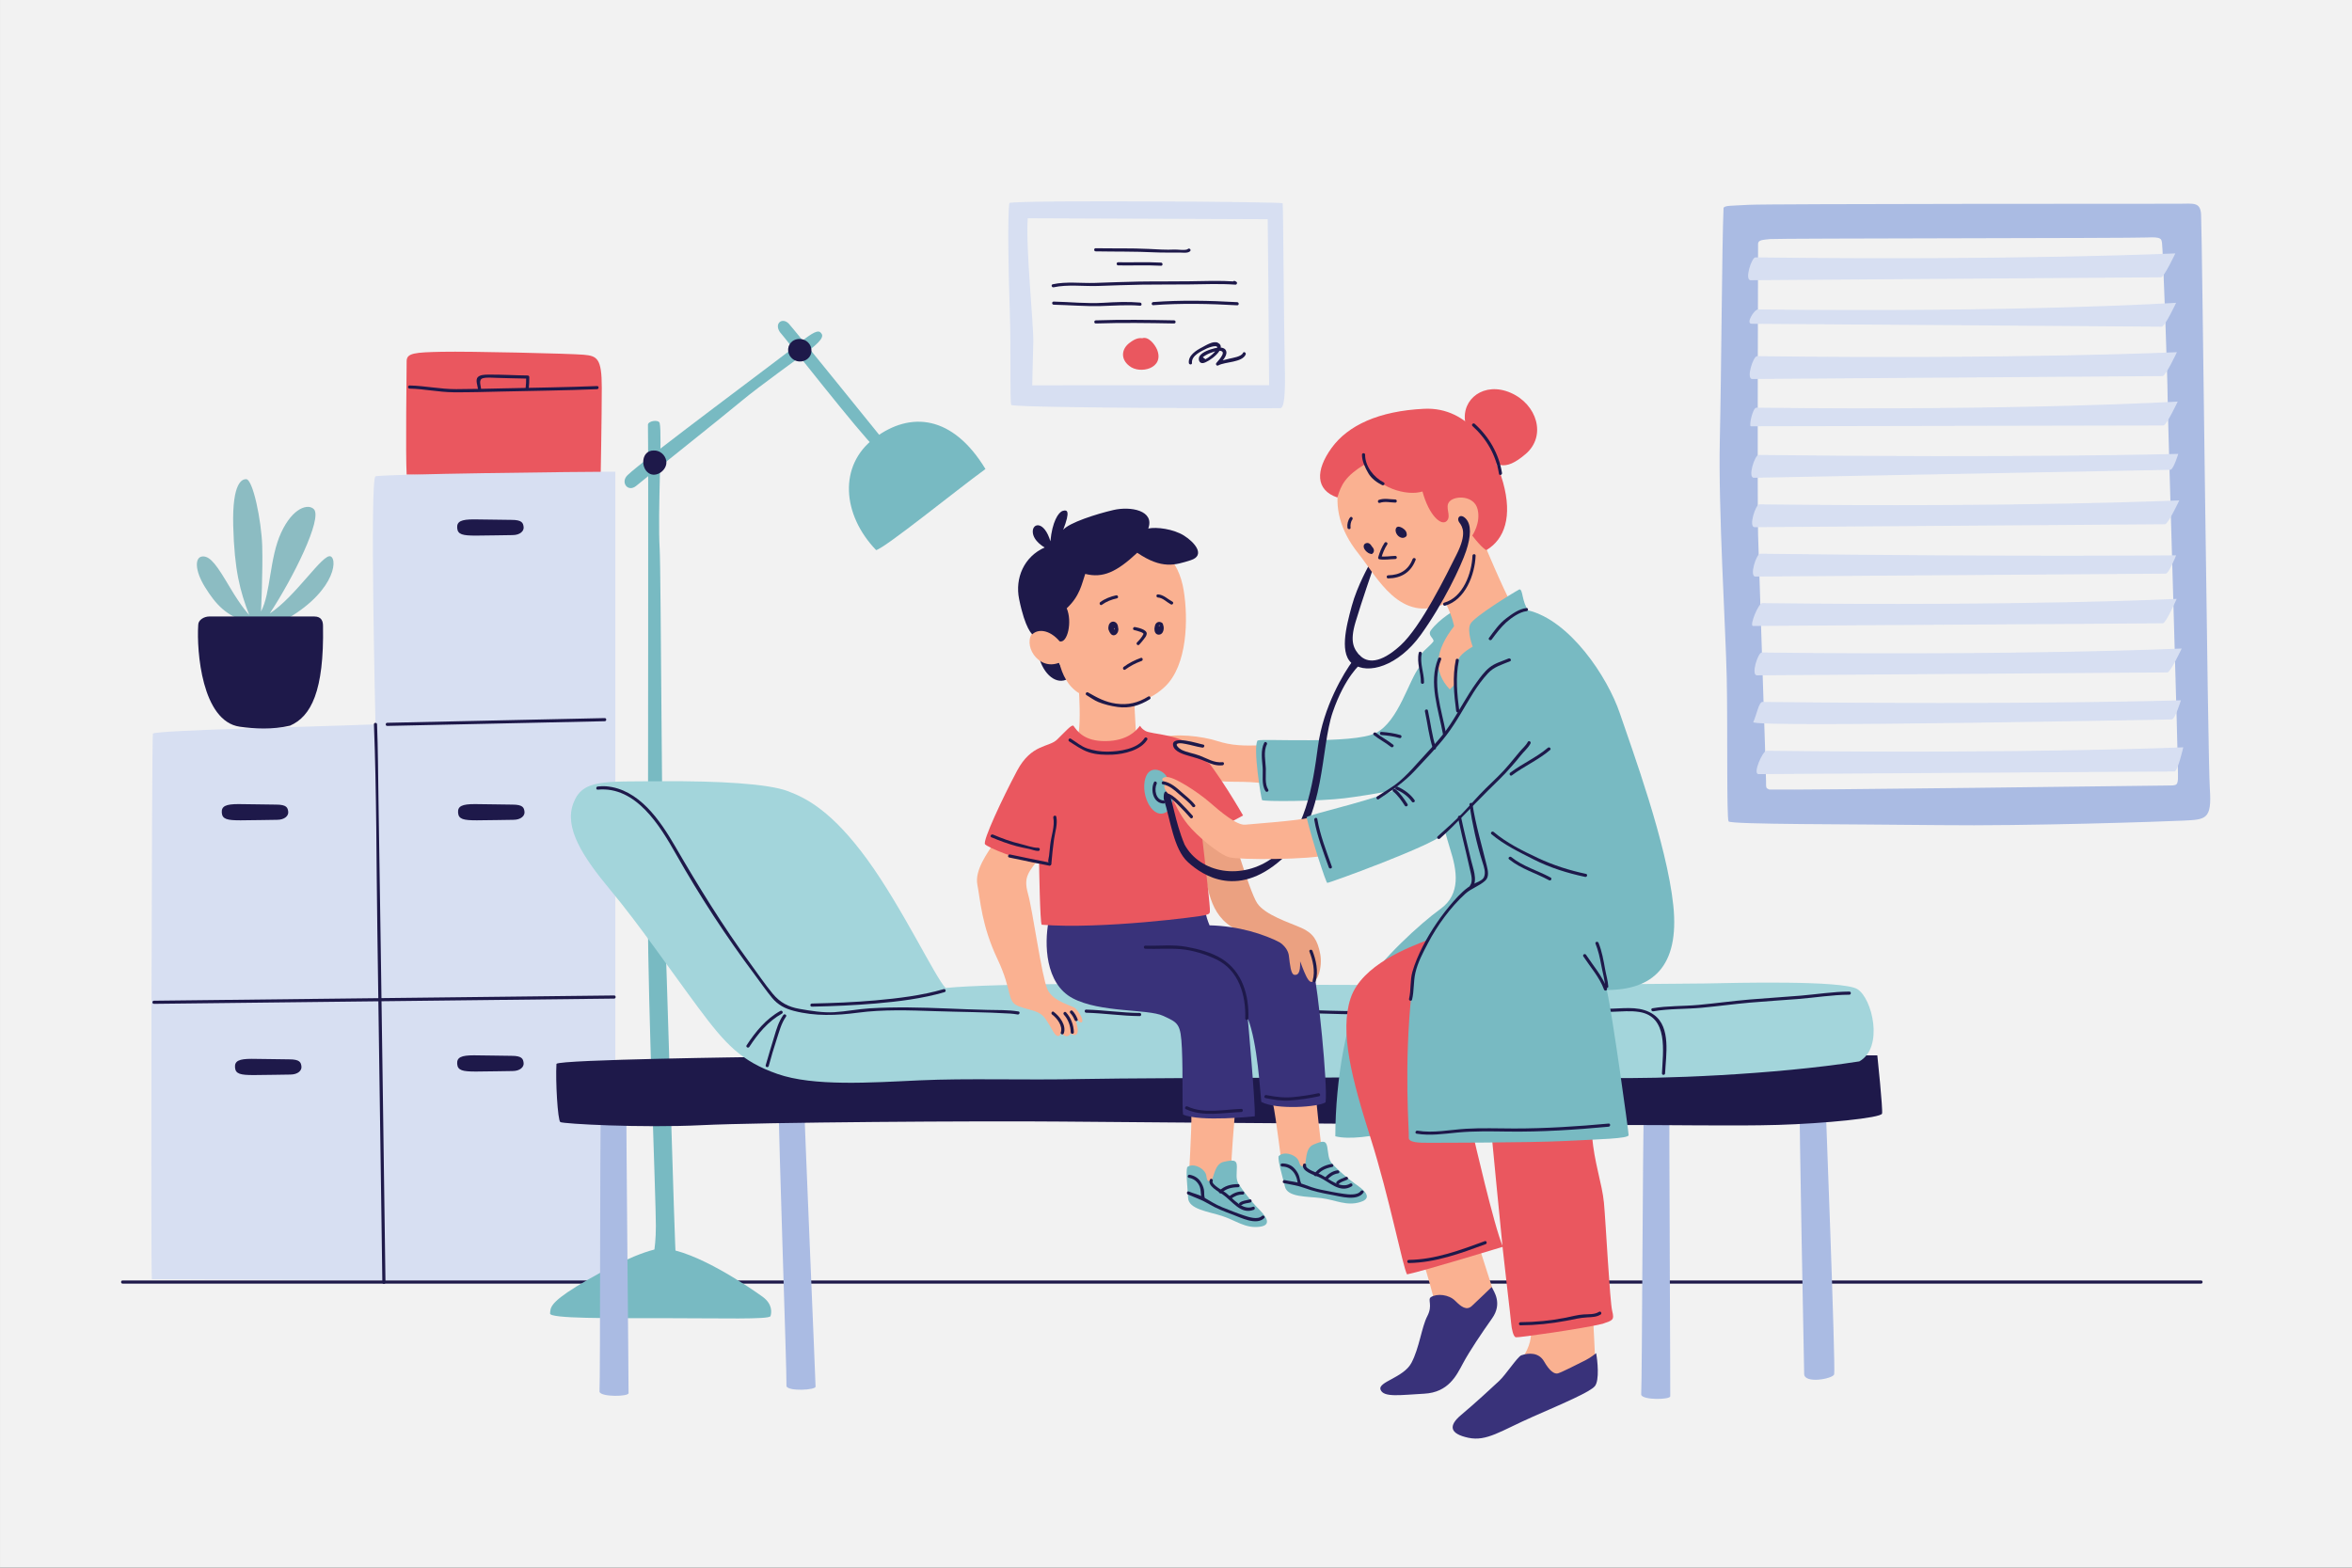 <?xml version="1.0" encoding="utf-8"?>
<!-- Generator: Adobe Illustrator 27.5.0, SVG Export Plug-In . SVG Version: 6.00 Build 0)  -->
<svg version="1.1" xmlns="http://www.w3.org/2000/svg" xmlns:xlink="http://www.w3.org/1999/xlink" x="0px" y="0px"
	 viewBox="0 0 750 500" style="enable-background:new 0 0 750 500;" xml:space="preserve">
<rect x="0" y="0" width="750" height="500" fill="#333333" stroke="none"/>
<g id="background">
	<rect x="0.002" y="-0.003" style="fill:#F2F2F2;" width="750" height="500"/>
</g>
<g id="objects">
	<g>
		<path style="fill:#EA575F;" d="M129.672,151.371c-0.375-6.373,0-33.549,0-36.174c0-2.624,2.623-2.815,11.245-3
			c8.621-0.188,40.856,0.564,45.168,0.939c4.312,0.374,5.814,1.123,5.813,10.494c-0.001,9.371-0.376,29.239-0.376,29.239
			L129.672,151.371z"/>
		<path style="fill:#D7DFF2;" d="M48.422,408l147.787,0.708V150.433c-10.122,0-74.596,0.752-76.471,1.501
			c-1.874,0.749,0,79.094,0,79.094c-18.367,0.749-70.608,1.849-70.983,2.973C48.379,235.126,48.046,404.252,48.422,408z"/>
		<g>
			<g>
				<path style="fill:#1E194A;" d="M119.238,231.027c0.851,21.805,0.766,43.681,1.088,65.497c0.459,31.098,0.898,62.194,1.33,93.292
					c0.089,6.395,0.178,12.789,0.265,19.184c0.009,0.645,1.009,0.646,1,0c-0.269-19.593-0.543-39.185-0.82-58.777
					c-0.45-31.786-0.899-63.571-1.413-95.356c-0.129-7.942-0.141-15.901-0.451-23.839
					C120.213,230.385,119.213,230.382,119.238,231.027L119.238,231.027z"/>
			</g>
		</g>
		<g>
			<g>
				<path style="fill:#1E194A;" d="M49.088,320.167c21.057-0.24,42.113-0.48,63.17-0.721c26.669-0.304,53.337-0.608,80.006-0.912
					c1.19-0.014,2.379-0.027,3.569-0.041c0.645-0.008,0.645-1.008,0-1c-21.057,0.24-42.113,0.48-63.17,0.721
					c-26.669,0.304-53.337,0.608-80.006,0.912c-1.19,0.014-2.379,0.027-3.569,0.041C48.443,319.175,48.443,320.175,49.088,320.167
					L49.088,320.167z"/>
			</g>
		</g>
		<g>
			<g>
				<path style="fill:#1E194A;" d="M123.486,231.527c22.991-0.497,45.982-0.994,68.973-1.491c0.125-0.003,0.25-0.005,0.375-0.008
					c0.644-0.014,0.645-1.014,0-1c-22.991,0.497-45.982,0.994-68.973,1.491c-0.124,0.003-0.249,0.005-0.374,0.008
					C122.842,230.541,122.841,231.542,123.486,231.527L123.486,231.527z"/>
			</g>
		</g>
		<g>
			<path style="fill:#1E194A;" d="M151.124,165.651c-4.043,0-5.497,0.646-5.337,2.748c0.161,2.103,1.778,2.425,5.982,2.425
				c4.205,0,9.219-0.16,11.644-0.16c2.426,0,3.721-1.294,3.558-2.588c-0.162-1.294-0.486-2.265-3.882-2.265
				C159.693,165.811,154.845,165.651,151.124,165.651z"/>
		</g>
		<g>
			<path style="fill:#1E194A;" d="M151.405,256.459c-4.043,0-5.497,0.645-5.337,2.749c0.161,2.102,1.778,2.425,5.983,2.425
				c4.205,0,9.217-0.16,11.642-0.16c2.425,0,3.721-1.296,3.558-2.589c-0.162-1.292-0.485-2.263-3.881-2.263
				C159.976,256.621,155.126,256.459,151.405,256.459z"/>
		</g>
		<g>
			<path style="fill:#1E194A;" d="M76.06,256.459c-4.043,0-5.496,0.645-5.337,2.749c0.162,2.102,1.778,2.425,5.984,2.425
				c4.204,0,9.216-0.16,11.642-0.16c2.426,0,3.721-1.296,3.558-2.589c-0.162-1.292-0.484-2.263-3.881-2.263
				C84.63,256.621,79.78,256.459,76.06,256.459z"/>
		</g>
		<g>
			<path style="fill:#1E194A;" d="M80.276,337.709c-4.042,0-5.496,0.644-5.336,2.748c0.161,2.102,1.778,2.425,5.982,2.425
				c4.205,0,9.217-0.159,11.643-0.159c2.426,0,3.721-1.295,3.558-2.589c-0.162-1.292-0.485-2.264-3.881-2.264
				S83.996,337.709,80.276,337.709z"/>
		</g>
		<g>
			<path style="fill:#1E194A;" d="M151.124,336.584c-4.043,0-5.497,0.645-5.337,2.749c0.161,2.102,1.778,2.425,5.982,2.425
				c4.205,0,9.219-0.161,11.644-0.161c2.426,0,3.721-1.294,3.558-2.588c-0.162-1.292-0.486-2.264-3.882-2.264
				C159.693,336.745,154.845,336.584,151.124,336.584z"/>
		</g>
		<path style="fill:#8CBCC2;" d="M79.349,198.445c-7.158-1.82-10.558-5.702-13.955-11.161c-3.396-5.46-3.309-9.692-0.76-9.816
			c2.551-0.123,4.763,3.261,8.645,9.813c3.886,6.557,6.191,8.857,6.191,8.857c-2.913-7.523-4.732-14.314-5.098-28.392
			c-0.363-14.072,2.932-14.946,4.127-14.923c2.161,0.045,4.868,13.264,5.113,21.271c0.243,8.006-0.384,20.953-0.384,20.953
			c3.156-5.945,2.665-17.041,6.428-25.171c3.76-8.126,8.684-9.296,10.441-7.466c2.79,2.91-6.555,21.838-14.075,33.243
			c8.25-5.338,16.987-19.292,19.411-18.2c2.426,1.091,1.093,12.377-16.742,21.476C78.744,200.265,79.349,198.445,79.349,198.445z"/>
		<g>
			<path style="fill:#1E194A;" d="M63.21,199.295c-0.546,8.373,1.161,30.723,13.232,32.481c4.637,0.654,10.4,0.983,16.023-0.33
				c6.733-2.911,10.904-11.038,10.538-31.786c0-1.457-0.423-3.035-2.787-3.035c-2.367,0-31.852,0-33.486,0
				C65.092,196.625,63.21,197.717,63.21,199.295z"/>
		</g>
		<g>
			<g>
				<path style="fill:#1E194A;" d="M130.608,123.943c4.686,0.099,9.246,1.131,13.955,1.169c5.111,0.042,10.227-0.116,15.336-0.232
					c10.156-0.231,20.35-0.34,30.497-0.751c0.643-0.026,0.645-1.026,0-1c-9.827,0.397-19.697,0.494-29.533,0.728
					c-5.116,0.122-10.231,0.226-15.349,0.255c-5.033,0.029-9.903-1.064-14.906-1.17C129.963,122.93,129.964,123.93,130.608,123.943
					L130.608,123.943z"/>
			</g>
		</g>
		<g>
			<g>
				<path style="fill:#1E194A;" d="M153.411,124.005c-0.11-1.085-0.888-3.006,0.603-3.379c1.344-0.337,2.895-0.141,4.268-0.112
					c3.329,0.069,6.668,0.214,9.999,0.243c-0.166-0.166-0.333-0.333-0.5-0.5c-0.004,1.261-0.032,2.497-0.188,3.749
					c-0.079,0.639,0.922,0.631,1,0c0.155-1.252,0.184-2.488,0.188-3.749c0.001-0.274-0.228-0.498-0.5-0.5
					c-4.231-0.036-8.451-0.332-12.685-0.273c-0.999,0.013-2.462,0.032-3.225,0.795c-0.861,0.861-0.055,2.786,0.04,3.728
					C152.476,124.64,153.476,124.646,153.411,124.005L153.411,124.005z"/>
			</g>
		</g>
	</g>
	<g>
		<g>
			<path style="fill:#1E194A;" d="M39.095,409.394c10.722,0,21.443,0,32.165,0c27.984,0,55.968,0,83.952,0
				c38.975,0,77.95,0,116.925,0c43.694,0,87.388,0,131.083,0c42.142,0,84.283,0,126.426,0c34.318,0,68.637,0,102.955,0
				c20.223,0,40.446,0,60.669,0c2.866,0,5.733,0,8.599,0c0.645,0,0.645-1,0-1c-10.722,0-21.443,0-32.165,0
				c-27.984,0-55.968,0-83.952,0c-38.975,0-77.95,0-116.925,0c-43.694,0-87.389,0-131.083,0c-42.142,0-84.284,0-126.426,0
				c-34.318,0-68.637,0-102.955,0c-20.223,0-40.446,0-60.669,0c-2.866,0-5.733,0-8.599,0
				C38.45,408.394,38.45,409.394,39.095,409.394L39.095,409.394z"/>
		</g>
	</g>
	<g>
		<path style="fill:#78BAC2;" d="M206.613,135.439c0.188,4.123,0,131.104,0,157.344c0,26.238,2.53,89.589,2.53,98.211
			c0,8.623-1.499,10.495-0.375,11.246c1.124,0.75,7.121,1.125,6.747-1.125c-0.375-2.248-2.998-97.461-3.747-112.83
			c-0.751-15.369-0.992-105.964-1.407-113.112c-0.703-12.089,0.854-36.356,0-40.204C210.08,133.703,206.707,134.222,206.613,135.439
			z"/>
		<path style="fill:#78BAC2;" d="M211.018,398.117c-5.997,0.561-18.368,6.745-27.177,12.181c-8.809,5.436-8.249,6.936-8.436,8.623
			c-0.189,1.688,18.933,1.499,36.737,1.499c17.806,0,33.173,0.471,33.548-0.653c0.299-0.89,0.843-3.749-2.53-6.186
			C239.784,411.143,221.889,398.678,211.018,398.117z"/>
		<path style="fill:#78BAC2;" d="M279.38,175.453c-10.824-11.245-12.089-26.989-0.561-35.704c11.526-8.716,25.021-7.31,35.423,9.839
			C304.965,156.336,282.474,174.61,279.38,175.453z"/>
		<path style="fill:#78BAC2;" d="M279.003,142.707c-4.156-3.623-29.122-35.538-30.313-36.789c-1.876-2.811,0.75-4.779,2.813-2.717
			c1.033,1.035,30.355,37.345,30.355,37.345L279.003,142.707z"/>
		<path style="fill:#78BAC2;" d="M200.099,151.556c-2.353,2.288,0.142,5.624,2.813,3.374c2.67-2.248,27.27-21.787,33.315-26.849
			c6.044-5.061,19.941-14.946,22.069-16.587c4.92-3.795,4.029-4.777,3.327-5.48c-0.703-0.703-2.203-0.284-6.842,3.513
			C250.143,113.321,205.159,146.636,200.099,151.556z"/>
		<g>
			<path style="fill:#1E194A;" d="M208.394,143.684c1.968-0.141,3.794,1.407,4.076,3.375c0.401,2.817-3.199,5.483-5.618,3.846
				C204.128,149.061,204.574,143.684,208.394,143.684z"/>
		</g>
		<g>
			<path style="fill:#1E194A;" d="M258.575,110.65c-1.074-3.092-5.59-3.495-6.967-0.454c-0.032,0.068-0.059,0.135-0.084,0.202
				c-0.03,0.078-0.068,0.148-0.095,0.229l0.037-0.048c-0.285,0.901-0.191,1.934,0.362,2.884
				C254.22,117.117,259.841,114.868,258.575,110.65z"/>
		</g>
	</g>
	<g>
		<path style="fill:#D7DFF2;" d="M321.863,64.74c-0.61,4.309-0.295,22.303,0.141,34.591c0.434,12.287-0.034,28.48,0.456,29.874
			c5.515,0.98,81.219,1.062,85.716,0.982c1.208,0.025,1.794-3.075,1.509-14.322c-0.281-11.247-0.499-50.51-0.662-51.031
			C408.862,64.311,324.307,63.753,321.863,64.74z"/>
		<path style="fill:#F2F2F2;" d="M327.726,69.618c-0.707,9.063,1.889,33.764,1.77,39.468c-0.119,5.705-0.348,13.811-0.348,13.811
			l75.55-0.045c-0.027-11.154-0.45-52.929-0.45-52.929L327.726,69.618z"/>
		<g>
			<g>
				<path style="fill:#1E194A;" d="M349.393,80.169c6.257,0.116,12.512,0.002,18.765,0.313c2.702,0.135,5.381,0.035,8.079,0.07
					c0.894,0.012,2.536,0.268,3.255-0.428c0.464-0.449-0.244-1.156-0.707-0.707c-0.58,0.562-3.383,0.128-4.205,0.172
					c-2.747,0.147-5.513-0.064-8.256-0.198c-5.637-0.275-11.29-0.119-16.931-0.223C348.748,79.157,348.749,80.157,349.393,80.169
					L349.393,80.169z"/>
			</g>
		</g>
		<g>
			<g>
				<path style="fill:#1E194A;" d="M356.563,84.645c4.555,0.073,9.109-0.126,13.661,0.112c0.645,0.034,0.642-0.966,0-1
					c-4.552-0.238-9.106-0.039-13.661-0.112C355.918,83.634,355.919,84.634,356.563,84.645L356.563,84.645z"/>
			</g>
		</g>
		<g>
			<g>
				<path style="fill:#1E194A;" d="M335.97,91.628c4.479-0.968,9.476-0.278,14.051-0.422c4.72-0.149,9.44-0.336,14.162-0.417
					c4.981-0.086,9.963-0.01,14.944-0.074c4.963-0.063,9.876-0.268,14.837,0.072c0.42,0.029,0.684-0.578,0.353-0.854
					c-0.185-0.155-0.334-0.22-0.563-0.309c-0.602-0.235-0.859,0.732-0.266,0.964c0.04,0.018,0.081,0.035,0.121,0.052
					c0.118-0.285,0.235-0.569,0.354-0.854c-4.958-0.34-9.875-0.155-14.837-0.072c-5.314,0.089-10.628,0-15.941,0.091
					c-4.7,0.081-9.398,0.281-14.097,0.429c-4.406,0.139-9.059-0.507-13.385,0.429C335.074,90.801,335.341,91.765,335.97,91.628
					L335.97,91.628z"/>
			</g>
		</g>
		<g>
			<g>
				<path style="fill:#1E194A;" d="M335.997,97.185c4.969,0.118,9.956,0.544,14.926,0.428c4.245-0.1,8.365-0.474,12.618-0.111
					c0.643,0.055,0.638-0.946,0-1c-3.918-0.334-7.77-0.17-11.684,0.069c-5.258,0.32-10.599-0.261-15.86-0.385
					C335.352,96.169,335.353,97.169,335.997,97.185L335.997,97.185z"/>
			</g>
		</g>
		<g>
			<g>
				<path style="fill:#1E194A;" d="M367.738,97.337c8.824-0.665,17.952-0.471,26.779,0.034c0.645,0.037,0.641-0.963,0-1
					c-8.827-0.505-17.955-0.7-26.779-0.034C367.1,96.385,367.095,97.385,367.738,97.337L367.738,97.337z"/>
			</g>
		</g>
		<g>
			<g>
				<path style="fill:#1E194A;" d="M349.431,103.171c8.3-0.278,16.654-0.163,24.956-0.001c0.645,0.013,0.644-0.987,0-1
					c-8.302-0.162-16.656-0.277-24.956,0.001C348.788,102.192,348.786,103.192,349.431,103.171L349.431,103.171z"/>
			</g>
		</g>
		<g>
			<g>
				<path style="fill:#1E194A;" d="M380.095,115.755c-0.242-2.376,3.006-3.764,4.791-4.649c0.322-0.16,4.249-1.68,3.029,0.376
					c-0.617,1.041-1.734,1.917-2.699,2.606c-0.265,0.181-0.541,0.343-0.828,0.486c-0.282-0.212-0.565-0.424-0.847-0.637
					c0.29-0.251,0.604-0.468,0.94-0.65c0.878-0.526,1.871-0.868,2.843-1.174c1.08-0.34,3.294-0.59,2.391,1.193
					c-0.458,0.903-1.181,1.682-1.832,2.449c-0.361,0.425,0.089,1.069,0.605,0.785c2.186-1.202,7.584-0.88,8.723-3.459
					c0.258-0.584-0.604-1.094-0.863-0.505c-0.533,1.207-3.199,1.532-4.339,1.825c-1.348,0.346-2.793,0.599-4.024,1.276
					c0.201,0.262,0.403,0.523,0.605,0.785c0.84-0.988,2.821-2.879,2.446-4.367c-0.389-1.541-2.445-1.337-3.651-1.039
					c-1.506,0.372-3.983,1.143-4.866,2.531c-0.521,0.82-0.206,2.355,1.055,2.223c1.79-0.188,8.064-4.794,4.775-6.484
					c-1.432-0.735-3.827,0.837-5.045,1.461c-1.859,0.952-4.451,2.579-4.208,4.967C379.159,116.39,380.16,116.396,380.095,115.755
					L380.095,115.755z"/>
			</g>
		</g>
		<path style="fill:#EA575F;" d="M365.612,108.359c-1.924-1.082-3.624-0.373-5.338,0.928c-2.766,2.022-2.964,5.287-0.154,7.427
			c3.314,2.746,11.396,0.833,8.8-5.313c-0.743-1.651-2.765-4.219-4.724-3.516"/>
	</g>
	<g>
		<path style="fill:#AABBE3;" d="M549.6,66.341c-0.509,11.687-0.677,51.576-1.186,73.934c-0.507,22.358,1.863,60.217,2.201,75.801
			c0.339,15.582-0.085,44.885,0.593,45.901c0.678,1.016,39.044,0.849,67.162,1.186c28.116,0.339,70.801-1.102,77.914-1.441
			c7.113-0.339,9.063-0.338,8.386-10.162c-0.679-9.825-2.456-177.779-2.796-183.188c-0.254-4.065-2.539-3.387-6.943-3.387
			c-4.405,0-131.44,0-137.2,0.338C551.97,65.661,549.938,65.492,549.6,66.341z"/>
		<path style="fill:#F2F2F2;" d="M564.167,251.813c9.908,0.255,122.463-1.27,126.274-1.27c3.811,0,3.811,0,4.063-2.031
			c0.256-2.033-3.302-115.858-3.302-121.956c0-6.098-1.525-47.767-1.778-49.035c-0.254-1.271,0-2.032-4.828-1.778
			c-4.827,0.252-117.889,0.252-120.177,0.507c-2.286,0.255-3.81,0.255-3.81,1.524c0,1.271-0.254,83.337,0,92.736
			c0.253,9.402,2.541,75.969,2.541,78.51C563.15,251.56,563.15,251.304,564.167,251.813z"/>
		<path style="fill:#D7DFF2;" d="M559.762,82.092c84.353,1.017,133.897-1.271,133.897-1.271s-3.557,7.623-4.573,7.623
			c-1.016,0-128.815,0.932-130.846,0.932C556.206,89.376,558.54,82.078,559.762,82.092z"/>
		<path style="fill:#D7DFF2;" d="M560.611,98.692c84.352,1.016,133.301-2.119,133.301-2.119s-3.556,7.623-4.573,7.623
			c-1.016,0-128.728-0.932-130.762-0.932C556.545,103.265,559.389,98.677,560.611,98.692z"/>
		<path style="fill:#D7DFF2;" d="M560.271,113.597c84.352,1.018,133.896-1.271,133.896-1.271s-3.559,7.622-4.574,7.622
			c-1.016,0-128.815,0.933-130.847,0.933C556.715,120.881,559.049,113.583,560.271,113.597z"/>
		<path style="fill:#D7DFF2;" d="M560.102,130.028c84.352,1.017,134.318-1.949,134.318-1.949s-3.557,7.622-4.572,7.622
			c-1.018,0-129.576,0.256-131.609,0.256C557.731,135.618,558.88,130.013,560.102,130.028z"/>
		<path style="fill:#D7DFF2;" d="M560.778,145.102c84.353,1.017,133.814-0.338,133.814-0.338s-1.526,5.081-2.542,5.081
			c-1.016,0-130.763,2.54-132.795,2.54C557.222,152.386,559.556,145.088,560.778,145.102z"/>
		<path style="fill:#D7DFF2;" d="M561.032,160.855c84.353,1.016,133.897-1.27,133.897-1.27s-3.557,7.621-4.572,7.621
			c-1.018,0-128.814,0.933-130.848,0.933S559.81,160.84,561.032,160.855z"/>
		<path style="fill:#D7DFF2;" d="M561.287,176.607c84.351,1.017,132.628,0.509,132.628,0.509s-2.289,5.843-3.307,5.843
			c-1.016,0-128.814,0.932-130.845,0.932C557.73,183.891,560.063,176.593,561.287,176.607z"/>
		<path style="fill:#D7DFF2;" d="M561.965,192.36c84.353,1.017,132.118-1.354,132.118-1.354s-3.387,7.791-4.403,7.791
			s-128.731,0.847-130.764,0.847C557.899,199.306,560.743,192.347,561.965,192.36z"/>
		<path style="fill:#D7DFF2;" d="M561.794,208.112c84.353,1.017,133.896-1.27,133.896-1.27s-3.557,7.621-4.573,7.621
			c-1.016,0-128.815,0.933-130.847,0.933C558.239,215.396,560.572,208.099,561.794,208.112z"/>
		<path style="fill:#D7DFF2;" d="M562.049,223.864c84.352,1.017,133.389-0.506,133.389-0.506s-1.863,6.097-2.879,6.097
			c-1.017,0-134.329,2.689-133.474,0.847C560.188,227.931,560.826,223.85,562.049,223.864z"/>
		<path style="fill:#D7DFF2;" d="M563.32,239.448c84.352,1.017,132.88-1.1,132.88-1.1s-1.777,7.707-2.795,7.707
			c-1.017,0-130.594,0.847-132.627,0.847C558.746,246.901,562.099,239.434,563.32,239.448z"/>
	</g>
	<g>
		<path style="fill:#AABBE3;" d="M191.639,351.881c-0.405,14.334-0.187,86.118-0.47,92.015c0.48,1.713,9.213,1.568,9.266,0.445
			c0.057-1.125-0.828-88.42-0.678-91.508C199.904,349.743,191.639,351.881,191.639,351.881z"/>
		<path style="fill:#AABBE3;" d="M248.251,350.133c0.063,14.34,2.631,86.078,2.54,91.982c0.537,1.693,9.26,1.265,9.276,0.141
			c0.018-1.125-3.718-88.345-3.673-91.438C256.442,347.728,248.251,350.133,248.251,350.133z"/>
		<path style="fill:#AABBE3;" d="M573.847,349.138c-0.163,7.235,1.408,85.899,1.46,89.08c0.053,3.183,9.023,1.59,9.563,0.134
			c0.538-1.455-2.89-90.504-2.89-90.504L573.847,349.138z"/>
		<path style="fill:#AABBE3;" d="M524.242,351.196c-0.472,14.588-0.592,87.649-0.903,93.651c0.475,1.743,9.208,1.621,9.267,0.478
			c0.06-1.143-0.411-89.994-0.25-93.137C532.519,349.045,524.242,351.196,524.242,351.196z"/>
		<g>
			<path style="fill:#1E194A;" d="M177.443,339.303c-0.333,5.34,0.39,17.998,1.228,18.568c0.837,0.571,25.849,1.934,44.976,0.994
				c19.127-0.942,89.138-1.396,114.72-1.152c25.585,0.245,152.375,1.178,173.462,1.099c21.088-0.079,40.481,0.388,55.106-0.034
				c14.624-0.423,32.916-2.217,33.211-3.619c0.294-1.401-1.51-18.57-1.51-18.57l-356.507,0.524
				C242.129,337.112,178.582,337.909,177.443,339.303z"/>
		</g>
		<path style="fill:#A3D5DB;" d="M182.803,256.255c2.896-7.785,9.612-6.952,28.169-7.086c18.56-0.134,34.014,0.832,40.181,3.131
			c6.166,2.297,14.287,6.58,25.41,21.85c11.125,15.27,21.632,37.565,24.978,40.966c14.631-1.571,72.268-1.674,100.38-1.169
			c28.11,0.504,131.859-0.076,141.7-0.279c9.843-0.203,43.868-1.059,48.625,1.793c4.757,2.849,8.566,18.623,0.66,23.059
			c-27.305,4.28-64.147,5.676-80.733,5.262c-16.584-0.413-147.883-0.052-167.006,0.359c-19.12,0.41-36.546-0.291-52.014,0.43
			c-15.47,0.72-33.755,1.98-45.25-2.046c-11.494-4.028-16.513-9.41-25.137-21.006c-8.623-11.596-18.906-26.579-28.096-37.615
			C185.481,272.864,179.946,263.928,182.803,256.255z"/>
		<g>
			<g>
				<path style="fill:#1E194A;" d="M419.47,323.207c11.415,0.43,22.839,0.373,34.26,0.339c11.695-0.035,23.399,0.351,35.088-0.115
					c5.729-0.228,11.455-0.437,17.186-0.577c2.778-0.067,5.558-0.081,8.336-0.163c2.805-0.082,5.577-0.379,8.369,0.062
					c9.393,1.484,7.55,12.731,7.252,19.58c-0.028,0.645,0.972,0.643,1,0c0.248-5.697,1.953-14.672-3.518-18.638
					c-3.848-2.79-8.636-2.163-13.104-2.004c-6.254,0.225-12.514,0.221-18.767,0.46c-12.655,0.483-25.251,0.37-37.911,0.387
					c-12.731,0.017-25.466,0.148-38.191-0.33C418.824,322.183,418.827,323.183,419.47,323.207L419.47,323.207z"/>
			</g>
		</g>
		<g>
			<g>
				<path style="fill:#1E194A;" d="M190.62,251.85c12.197-1.139,19.793,11.473,24.977,20.629
					c7.526,13.294,15.924,26.191,25.081,38.417c1.842,2.46,3.581,5.017,5.544,7.383c1.885,2.271,4.14,3.41,6.958,4.141
					c6.739,1.747,13.561,1.473,20.382,0.57c8.088-1.069,16.382-0.767,24.513-0.492c8.001,0.27,16.067,0.285,24.054,0.77
					c0.792,0.056,1.58,0.153,2.363,0.293c0.63,0.102,0.901-0.862,0.266-0.965c-3.284-0.53-6.606-0.431-9.922-0.501
					c-4.273-0.09-8.544-0.28-12.815-0.449c-8.222-0.325-16.448-0.553-24.667-0.046c-3.798,0.234-7.539,1.004-11.339,1.232
					c-3.642,0.219-7.51-0.439-11.095-1.064c-3.561-0.62-6.193-2.03-8.506-4.817c-2.513-3.028-4.755-6.369-7.085-9.542
					c-8.811-11.997-16.602-24.674-24.073-37.535c-4.81-8.278-11.572-18.268-22.037-19.098c-0.866-0.069-1.737-0.005-2.599,0.076
					C189.984,250.909,189.978,251.909,190.62,251.85L190.62,251.85z"/>
			</g>
		</g>
		<g>
			<g>
				<path style="fill:#1E194A;" d="M248.84,322.421c-4.597,2.558-7.92,6.627-10.763,10.967c-0.354,0.541,0.512,1.041,0.863,0.504
					c2.754-4.202,5.952-8.13,10.405-10.607C249.909,322.971,249.404,322.107,248.84,322.421L248.84,322.421z"/>
			</g>
		</g>
		<g>
			<g>
				<path style="fill:#1E194A;" d="M249.776,323.734c-1.462,2.096-2.167,4.425-2.883,6.852c-0.903,3.055-1.882,6.079-2.729,9.153
					c-0.172,0.623,0.793,0.887,0.964,0.266c0.777-2.823,1.572-5.637,2.502-8.414c0.858-2.563,1.436-5.097,3.009-7.352
					C251.01,323.708,250.143,323.209,249.776,323.734L249.776,323.734z"/>
			</g>
		</g>
		<g>
			<g>
				<path style="fill:#1E194A;" d="M258.894,321.067c6.777-0.144,13.512-0.427,20.268-1.007c7.316-0.628,14.975-1.556,22.036-3.622
					c0.618-0.181,0.354-1.147-0.266-0.965c-6.983,2.044-14.544,2.943-21.77,3.587c-6.752,0.601-13.493,0.863-20.268,1.007
					C258.249,320.081,258.249,321.081,258.894,321.067L258.894,321.067z"/>
			</g>
		</g>
		<g>
			<g>
				<path style="fill:#1E194A;" d="M346.371,323.001c5.7,0.154,11.32,1.026,17.049,1.072c0.645,0.005,0.645-0.995,0-1
					c-5.729-0.046-11.349-0.918-17.049-1.072C345.726,321.983,345.727,322.983,346.371,323.001L346.371,323.001z"/>
			</g>
		</g>
		<g>
			<g>
				<path style="fill:#1E194A;" d="M527.192,322.546c5.083-0.873,10.348-0.659,15.481-1.138c5.079-0.474,10.135-1.167,15.218-1.62
					c5.122-0.456,10.258-0.751,15.384-1.157c5.47-0.434,10.938-1.346,16.431-1.378c0.645-0.004,0.646-1.004,0-1
					c-5.173,0.03-10.323,0.859-15.472,1.299c-5.443,0.465-10.899,0.771-16.343,1.236c-5.4,0.462-10.772,1.206-16.168,1.709
					c-4.919,0.459-9.921,0.247-14.797,1.084C526.292,321.69,526.561,322.654,527.192,322.546L527.192,322.546z"/>
			</g>
		</g>
	</g>
	<g>
		<path style="fill:#FAB191;" d="M402.003,237.727c-5.201,0.142-9.137,0.142-13.917-1.404c-4.779-1.548-13.635-2.532-17.712-0.984
			c7.17,8.715,14.62,12.792,16.166,13.494c6.466,0.984,8.855,0,17.712,1.125C403.971,242.506,402.003,237.727,402.003,237.727z"/>
		<g>
			<path style="fill:#1E194A;" d="M331.249,209.379c1.5,5.811,5.67,9.23,9.325,7.122l-3.936-6.889L331.249,209.379z"/>
		</g>
		<path style="fill:#FAB191;" d="M343.901,234.025c0.75-4.123,0.188-12.933,0.188-12.933c-3.562-2.155-5.437-6.092-6.278-9.746
			c-6.936,2.812-12.09-6.185-8.155-9.933c2.063-1.313,5.438-0.375,6.374,0.374c0.374-10.495,0.374-26.052,17.243-28.862
			c16.868-2.811,22.68,6.184,24.179,15.368c1.499,9.184,1.17,23.855-5.905,30.644c-4.688,4.5-9.839,5.342-9.839,5.342l0.563,10.31
			C362.27,234.589,352.898,242.834,343.901,234.025z"/>
		<g>
			<path style="fill:#1E194A;" d="M329.188,202.304c1.686-1.686,5.342-1.686,8.715,2.249c2.53,0.702,4.076-6.325,2.25-10.543
				c4.216-3.936,4.778-7.731,5.903-10.965c5.623,1.406,9.981-0.561,16.588-6.747c7.872,5.342,12.089,3.937,17.008,2.39
				c4.921-1.547,1.267-5.764-2.108-7.871c-3.374-2.109-8.716-2.813-11.387-2.25c2.108-5.764-5.623-7.169-11.104-5.904
				c-5.481,1.266-14.198,4.076-16.025,6.325c2.39-6.185,1.265-6.465-0.141-6.044c-1.405,0.422-3.374,3.516-3.936,9.699
				c-1.968-6.607-5.763-5.904-5.622-2.951c0.141,2.951,3.796,4.92,3.796,4.92c-6.607,2.952-9.511,9.764-8.154,16.446
				C326.938,200.757,329.188,202.304,329.188,202.304z"/>
		</g>
		<g>
			<g>
				<path style="fill:#1E194A;" d="M354.903,201.118c-0.419-0.161-0.789-1.182-0.205-1.349c0.264-0.075,0.671,0.173,0.816,0.382
					c0.167,0.243,0.164,0.555,0.1,0.831c-0.107,0.461-0.423,0.885-0.767,0.396c-0.264-0.374-0.386-0.813-0.378-1.266
					c0.006-0.351,0.134-0.93,0.591-0.842c0.374,0.073,0.465,0.637,0.468,0.937c0.001,0.187-0.227,0.707-0.41,0.564
					c-0.301-0.235-0.201-1.3,0.128-0.777c0.145,0.23,0.217,0.628,0.101,0.883c-0.073,0.162-0.144,0.087-0.15-0.071
					c-0.007-0.163,0.052-0.431,0.19-0.52c-0.153,0.099-0.014-0.074,0.06,0.127c0.09,0.247-0.154,0.556-0.325,0.692
					c-0.503,0.403,0.209,1.105,0.707,0.707c0.77-0.616,0.913-2.125-0.206-2.466c-0.762-0.232-1.306,0.499-1.4,1.175
					c-0.107,0.766,0.355,1.611,1.245,1.42c0.931-0.2,1.05-1.307,0.813-2.069c-0.247-0.792-1.17-1.424-1.917-0.791
					c-0.601,0.509-0.543,1.573-0.136,2.179c0.533,0.794,1.64,0.552,2.088-0.193c0.467-0.777,0.185-2.081-0.582-2.57
					c-0.709-0.453-1.533-0.221-1.967,0.473c-0.452,0.722-0.352,1.726-0.018,2.465c0.266,0.589,0.757,1.264,1.491,1.186
					c0.622-0.066,1.054-0.582,1.263-1.138c0.526-1.399-0.506-2.936-2.069-2.678c-0.721,0.119-1.036,0.944-1.012,1.583
					c0.028,0.775,0.503,1.419,1.217,1.693C355.241,202.313,355.499,201.346,354.903,201.118L354.903,201.118z"/>
			</g>
		</g>
		<g>
			<g>
				<path style="fill:#1E194A;" d="M369.463,200.686c-0.267-0.299-0.249-0.827-0.083-1.17c0.17-0.354,0.493-0.104,0.621,0.143
					c0.185,0.357,0.137,1.859-0.519,1.766c-0.395-0.056-0.351-0.805-0.329-1.071c0.033-0.396,0.223-0.874,0.639-0.971
					c0.141-0.033,0.104-0.037,0.111,0.045c0.015,0.189-0.047,0.377-0.104,0.555c-0.116,0.365-0.329,0.734-0.62,0.986
					c0.236,0,0.471,0,0.707,0c-0.223-0.19-0.043-0.412,0.141-0.559c0.503-0.403-0.209-1.106-0.707-0.707
					c-0.599,0.479-0.761,1.443-0.141,1.973c0.219,0.187,0.488,0.189,0.707,0c0.583-0.504,0.914-1.316,1.011-2.064
					c0.121-0.942-0.681-1.354-1.497-1.163c-1.595,0.373-1.824,3.911,0.045,3.972c1.732,0.057,2.07-2.62,1.143-3.659
					c-0.586-0.657-1.542-0.494-2.018,0.163c-0.511,0.704-0.367,1.848,0.188,2.47C369.186,201.875,369.891,201.165,369.463,200.686
					L369.463,200.686z"/>
			</g>
		</g>
		<g>
			<g>
				<path style="fill:#1E194A;" d="M351.369,192.895c1.397-1.038,3.107-1.695,4.801-2.058c0.63-0.135,0.363-1.099-0.266-0.964
					c-1.764,0.378-3.586,1.078-5.04,2.159C350.352,192.412,350.85,193.281,351.369,192.895L351.369,192.895z"/>
			</g>
		</g>
		<g>
			<g>
				<path style="fill:#1E194A;" d="M369.249,190.574c1.539,0.081,2.806,1.493,4.106,2.182c0.569,0.302,1.075-0.562,0.505-0.863
					c-1.505-0.797-2.82-2.225-4.611-2.318C368.604,189.54,368.607,190.54,369.249,190.574L369.249,190.574z"/>
			</g>
		</g>
		<g>
			<g>
				<path style="fill:#1E194A;" d="M361.667,200.958c0.536,0.114,1.06,0.271,1.579,0.447c0.379,0.128,1.549,0.462,1.356,0.864
					c-0.462,0.966-1.289,1.867-2.031,2.632c-0.449,0.463,0.257,1.171,0.707,0.707c0.459-0.473,0.876-0.992,1.282-1.51
					c0.41-0.523,1.007-1.183,1.101-1.87c0.199-1.451-2.75-2.026-3.729-2.233C361.304,199.861,361.036,200.825,361.667,200.958
					L361.667,200.958z"/>
			</g>
		</g>
		<g>
			<g>
				<path style="fill:#1E194A;" d="M358.82,213.559c1.609-1.184,3.345-2.076,5.221-2.76c0.601-0.219,0.341-1.186-0.266-0.964
					c-1.955,0.713-3.781,1.625-5.461,2.861C357.802,213.073,358.299,213.941,358.82,213.559L358.82,213.559z"/>
			</g>
		</g>
		<g>
			<g>
				<path style="fill:#1E194A;" d="M346.458,221.713c1.294,0.746,2.38,1.622,3.783,2.192c1.94,0.788,4.065,1.289,6.131,1.58
					c3.782,0.532,7.074-0.488,10.272-2.46c0.547-0.338,0.046-1.203-0.505-0.863c-3.303,2.038-6.475,2.785-10.325,2.244
					c-3.349-0.471-6.001-1.912-8.851-3.555C346.404,220.527,345.9,221.391,346.458,221.713L346.458,221.713z"/>
			</g>
		</g>
		<path style="fill:#EBA181;" d="M383.727,275.822c1.547,8.152,2.11,17.57,12.231,21.367c10.121,3.795,20.663,15.321,22.352,15.884
			c1.686,0.563,3.514-4.499,2.67-8.856c-0.844-4.358-2.248-6.606-6.045-8.295c-3.795-1.686-11.526-4.076-14.056-7.871
			c-2.53-3.795-8.997-26.005-8.997-26.005l-9.418,2.529L383.727,275.822z"/>
		<path style="fill:#FAB191;" d="M379.888,354.822c0.188,5.716-0.845,19.679-0.845,23.428s-0.28,5.06,4.499,6.654
			c4.779,1.594,13.121,6.092,16.869,6.184c3.749,0.094,3.465-2.528,0.843-4.872c-2.624-2.343-8.622-7.591-8.716-11.526
			c-0.092-3.936,1.22-19.213,1.22-19.213L379.888,354.822z"/>
		<path style="fill:#78BAC2;" d="M378.575,372.252c1.967-1.593,5.81,0.564,6.091,2.719c0.281,2.155,0.751,1.875,1.594,1.405
			c0.844-0.469,0.938-5.154,3.936-5.811c2.998-0.655,4.217-0.75,4.217,1.498c0,2.25-0.469,3.939,0.655,5.72
			c1.126,1.779,3.935,5.434,5.998,7.495c2.062,2.062,5.152,5.436,0.563,5.998c-4.593,0.563-7.591-2.062-11.995-3.468
			c-4.404-1.406-10.591-2.155-10.778-5.717C378.669,378.531,378.106,373.847,378.575,372.252z"/>
		<path style="fill:#FAB191;" d="M405.832,351.443c1.214,5.588,2.717,19.508,3.392,23.195c0.677,3.688,0.636,5.029,5.625,5.734
			c4.988,0.707,14.004,3.628,17.707,3.043c3.703-0.584,2.953-3.111-0.049-4.944c-3.004-1.831-9.85-5.911-10.65-9.767
			c-0.803-3.855-2.266-19.117-2.266-19.117L405.832,351.443z"/>
		<path style="fill:#78BAC2;" d="M407.682,368.822c1.65-1.92,5.817-0.49,6.48,1.576c0.667,2.07,1.077,1.711,1.821,1.098
			c0.746-0.614-0.006-5.24,2.824-6.426c2.832-1.186,4.015-1.498,4.418,0.715c0.406,2.212,0.25,3.958,1.677,5.505
			c1.427,1.549,4.85,4.636,7.249,6.294c2.401,1.656,6.051,4.417,1.635,5.797c-4.414,1.383-7.836-0.66-12.423-1.249
			c-4.587-0.588-10.806-0.21-11.632-3.679C408.906,374.983,407.508,370.477,407.682,368.822z"/>
		<g>
			<g>
				<path style="fill:#1E194A;" d="M415.52,371.457c-0.579,2.139,3.646,3.345,5.003,3.948c3.469,1.543,6.654,5.301,10.516,2.957
					c0.551-0.334,0.049-1.199-0.504-0.863c-3.01,1.826-6.665-1.464-9.238-2.831c-0.773-0.411-5.126-1.787-4.812-2.945
					C416.653,371.1,415.688,370.835,415.52,371.457L415.52,371.457z"/>
			</g>
		</g>
		<g>
			<g>
				<path style="fill:#1E194A;" d="M419.949,374.911c1.196-1.65,2.933-2.345,4.876-2.718c0.633-0.122,0.364-1.086-0.266-0.965
					c-2.228,0.429-4.117,1.305-5.474,3.179C418.707,374.93,419.575,375.429,419.949,374.911L419.949,374.911z"/>
			</g>
		</g>
		<g>
			<g>
				<path style="fill:#1E194A;" d="M423.159,376.316c0.988-1.076,2.091-1.874,3.564-2.091c0.636-0.094,0.365-1.058-0.266-0.965
					c-1.627,0.239-2.915,1.161-4.006,2.349C422.017,376.083,422.722,376.792,423.159,376.316L423.159,376.316z"/>
			</g>
		</g>
		<g>
			<g>
				<path style="fill:#1E194A;" d="M426.923,377.626c0.672-0.776,1.805-0.926,2.681-1.384c0.572-0.299,0.066-1.162-0.504-0.863
					c-0.969,0.507-2.135,0.676-2.884,1.54C425.796,377.404,426.5,378.114,426.923,377.626L426.923,377.626z"/>
			</g>
		</g>
		<g>
			<g>
				<path style="fill:#1E194A;" d="M408.851,372.065c1.411,0.008,2.495,0.514,3.439,1.557c0.545,0.601,0.927,1.423,1.19,2.18
					c0.228,0.65,0.21,1.313,0.504,1.95c0.27,0.586,1.131,0.077,0.863-0.504c-0.373-0.81-0.384-1.745-0.746-2.58
					c-0.324-0.747-0.792-1.409-1.336-2.009c-1.008-1.112-2.45-1.586-3.915-1.594C408.205,371.061,408.206,372.061,408.851,372.065
					L408.851,372.065z"/>
			</g>
		</g>
		<g>
			<g>
				<path style="fill:#1E194A;" d="M409.405,377.352c2.168,0.479,4.341,0.725,6.434,1.5c2.886,1.067,5.753,1.703,8.779,2.237
					c2.731,0.482,8.068,2.14,10.148-0.7c0.382-0.521-0.486-1.019-0.863-0.504c-1.066,1.454-3.972,1.08-5.488,0.867
					c-2.433-0.34-4.87-0.847-7.279-1.328c-2.018-0.403-3.911-1.122-5.836-1.834c-1.804-0.667-3.762-0.791-5.629-1.203
					C409.043,376.248,408.775,377.212,409.405,377.352L409.405,377.352z"/>
			</g>
		</g>
		<path style="fill:#39327A;" d="M334.341,294.002c-1.311,6.933-1.125,19.679,7.685,24.365c8.81,4.686,23.993,3.373,28.865,5.622
			c4.873,2.249,5.623,2.438,5.997,10.496c0.374,8.059,0,18.744,0.374,20.991c5.436,2.438,22.865,0.563,22.865,0.563
			c0.188-4.498-2.247-31.3-2.247-31.3c3.186,8.06,3.945,23.704,4.321,26.702c4.873,2.623,18.25,1.641,20.499,0.14
			c0.75-5.437-2.517-37.148-3.829-41.835c-1.313-4.686-14.76-14.175-33.175-14.619c-1.313-3.187-1.5-5.249-1.5-5.249
			L334.341,294.002z"/>
		<path style="fill:#EBA181;" d="M405.377,298.946c2.107,0.912,5.27,2.951,5.622,5.902c0.353,2.952,0.633,5.834,1.686,6.046
			c1.056,0.211,2.039-0.352,1.899-4.289c1.827,4.85,3.373,9.067,4.989,4.85C420.558,306.045,415.779,298.383,405.377,298.946z"/>
		<path style="fill:#FAB191;" d="M316.536,269.448c-1.499,2.438-5.81,8.062-4.873,12.747c0.938,4.685,1.313,12.932,6.373,23.615
			c5.061,10.683,2.811,13.682,6.934,15.181c4.125,1.5,6.467,1.218,8.436,4.03c1.967,2.811,2.671,4.92,3.654,5.34
			c0.984,0.422,1.265-0.983,1.265-0.983c1.688,1.968,2.811,0.844,2.952,0.282c2.531,1.405,3.232-0.422,1.265-5.622
			c2.672,3.935,3.936,1.687,0.563-2.25c-0.843-1.125-7.309-2.108-9.137-6.326c-1.827-4.218-4.639-25.022-6.185-30.504
			c-1.547-5.482,0.422-6.888,3.654-11.386C334.67,269.075,316.536,269.448,316.536,269.448z"/>
		<path style="fill:#EA575F;" d="M342.308,231.495c1.22,1.686,3.373,4.969,10.309,4.874c6.937-0.095,9.653-3.374,10.496-4.405
			c0.844-1.031-0.093-0.188,2.061,1.124c2.155,1.313,11.621,0.75,17.244,6.561c5.622,5.81,13.963,20.429,13.963,20.429
			s-2.154,1.217-4.497,2.437c-2.344,1.22-8.717,2.998-8.717,2.998s2.531,21.461,2.626,24.273c-0.001,1.405,0.186,1.595-1.313,2.061
			c-1.501,0.469-33.175,4.594-52.293,3.094c-0.563-0.281-0.844-19.588-0.844-19.588c-6.466-0.936-16.401-5.061-17.243-6.092
			c-0.844-1.029,5.622-14.805,10.214-23.428c4.593-8.622,10.123-7.402,12.747-9.932
			C339.684,233.369,341.745,230.933,342.308,231.495z"/>
		<path style="fill:#78BAC2;" d="M372.202,248.083c-0.938-2.529-6.28-4.78-7.216,1.219c-0.936,5.998,3.729,13.217,7.871,8.902
			C375.106,255.861,373.233,250.051,372.202,248.083z"/>
		<g>
			<g>
				<path style="fill:#1E194A;" d="M340.955,236.472c2.104,1.303,3.897,2.678,6.277,3.464c2.397,0.791,5.054,0.862,7.55,0.755
					c3.632-0.156,8.977-1.421,11.034-4.75c0.34-0.55-0.525-1.052-0.863-0.505c-2.167,3.506-8.169,4.274-11.862,4.296
					c-2.165,0.013-4.294-0.333-6.346-1.009c-2.003-0.661-3.526-2.026-5.285-3.115C340.909,235.268,340.408,236.133,340.955,236.472
					L340.955,236.472z"/>
			</g>
		</g>
		<g>
			<g>
				<path style="fill:#1E194A;" d="M335.874,260.772c0.54,2.702-0.662,5.854-0.973,8.575c-0.137,1.197-0.232,2.397-0.38,3.593
					c-0.076,0.616-0.614,2.376,0.087,2.118c-0.6,0.221-0.341,1.188,0.266,0.965c0.004-0.002,0.007-0.003,0.011-0.004
					c0.225-0.083,0.348-0.243,0.367-0.482c0.212-2.625,0.498-5.274,0.864-7.882c0.333-2.376,1.203-4.745,0.723-7.148
					C336.712,259.874,335.749,260.142,335.874,260.772L335.874,260.772z"/>
			</g>
		</g>
		<g>
			<g>
				<path style="fill:#1E194A;" d="M321.814,273.492c4.25,0.873,8.462,1.8,12.723,2.601c0.63,0.118,0.899-0.846,0.266-0.965
					c-4.262-0.801-8.472-1.727-12.723-2.601C321.451,272.398,321.183,273.362,321.814,273.492L321.814,273.492z"/>
			</g>
		</g>
		<g>
			<g>
				<path style="fill:#1E194A;" d="M316.143,267.045c2.614,1.113,5.263,2.079,8.004,2.834c1.368,0.376,2.762,0.609,4.145,0.913
					c0.949,0.208,1.806,0.626,2.794,0.609c0.644-0.011,0.645-1.011,0-1c-1.785,0.029-4.041-0.857-5.772-1.259
					c-2.976-0.69-5.86-1.766-8.666-2.961C316.061,265.932,315.552,266.793,316.143,267.045L316.143,267.045z"/>
			</g>
		</g>
		<g>
			<g>
				<path style="fill:#1E194A;" d="M417.546,303.506c1.08,2.763,1.895,6.229,1.054,9.152c-0.179,0.621,0.786,0.885,0.965,0.266
					c0.89-3.093,0.09-6.757-1.054-9.684C418.278,302.647,417.311,302.904,417.546,303.506L417.546,303.506z"/>
			</g>
		</g>
		<g>
			<g>
				<path style="fill:#1E194A;" d="M365.243,302.608c3.723,0.128,7.459-0.189,11.176,0.111c3.844,0.311,7.912,1.593,11.382,3.242
					c7.193,3.42,9.538,11.419,9.274,18.849c-0.022,0.646,0.978,0.643,1,0c0.261-7.349-1.921-14.892-8.417-18.974
					c-3.325-2.089-7.489-3.147-11.302-3.855c-4.302-0.798-8.767-0.225-13.113-0.374C364.598,301.586,364.6,302.586,365.243,302.608
					L365.243,302.608z"/>
			</g>
		</g>
		<g>
			<g>
				<path style="fill:#1E194A;" d="M335.495,323.578c1.583,1.181,3.475,3.63,2.771,5.713c-0.207,0.612,0.759,0.873,0.964,0.266
					c0.862-2.551-1.297-5.4-3.231-6.842C335.482,322.329,334.984,323.197,335.495,323.578L335.495,323.578z"/>
			</g>
		</g>
		<g>
			<g>
				<path style="fill:#1E194A;" d="M339.237,323.594c1.388,1.556,2.147,3.565,2.196,5.645c0.015,0.643,1.016,0.645,1,0
					c-0.056-2.351-0.922-4.596-2.489-6.352C339.514,322.404,338.81,323.114,339.237,323.594L339.237,323.594z"/>
			</g>
		</g>
		<g>
			<g>
				<path style="fill:#1E194A;" d="M341.298,323.125c0.625,0.642,1.038,1.391,1.372,2.216c0.239,0.59,1.207,0.332,0.964-0.266
					c-0.401-0.99-0.878-1.886-1.629-2.657C341.554,321.955,340.848,322.663,341.298,323.125L341.298,323.125z"/>
			</g>
		</g>
		<g>
			<g>
				<path style="fill:#1E194A;" d="M378.137,353.754c5.473,2.546,11.907,1.103,17.683,0.912c0.644-0.021,0.646-1.021,0-1
					c-5.545,0.184-11.923,1.669-17.179-0.775C378.06,352.62,377.552,353.482,378.137,353.754L378.137,353.754z"/>
			</g>
		</g>
		<g>
			<g>
				<path style="fill:#1E194A;" d="M403.541,350.228c2.758,0.539,5.18,0.975,7.999,0.753c3.066-0.241,6.072-0.687,9.075-1.334
					c0.63-0.137,0.363-1.101-0.266-0.965c-2.606,0.563-5.203,0.945-7.857,1.213c-3.035,0.307-5.712-0.05-8.686-0.632
					C403.177,349.141,402.908,350.104,403.541,350.228L403.541,350.228z"/>
			</g>
		</g>
		<g>
			<g>
				<path style="fill:#1E194A;" d="M385.828,376.219c-0.943,1.975,2.709,3.822,3.965,4.669c3.146,2.121,5.766,6.58,10,4.968
					c0.597-0.228,0.338-1.194-0.266-0.965c-3.347,1.274-6.228-2.54-8.588-4.411c-0.701-0.556-4.753-2.698-4.248-3.757
					C386.968,376.145,386.105,375.637,385.828,376.219L385.828,376.219z"/>
			</g>
		</g>
		<g>
			<g>
				<path style="fill:#1E194A;" d="M389.519,380.48c1.486-1.414,3.271-1.802,5.27-1.822c0.645-0.007,0.646-1.007,0-1
					c-2.267,0.022-4.298,0.519-5.977,2.115C388.344,380.219,389.052,380.925,389.519,380.48L389.519,380.48z"/>
			</g>
		</g>
		<g>
			<g>
				<path style="fill:#1E194A;" d="M392.416,382.431c1.164-0.873,2.385-1.478,3.87-1.431c0.645,0.021,0.644-0.979,0-1
					c-1.652-0.052-3.073,0.591-4.374,1.567C391.402,381.949,391.9,382.818,392.416,382.431L392.416,382.431z"/>
			</g>
		</g>
		<g>
			<g>
				<path style="fill:#1E194A;" d="M395.984,384.32c0.751-0.6,1.895-0.537,2.778-0.808c0.614-0.189,0.353-1.154-0.266-0.965
					c-1.105,0.339-2.277,0.313-3.22,1.065C394.773,384.016,395.486,384.719,395.984,384.32L395.984,384.32z"/>
			</g>
		</g>
		<g>
			<g>
				<path style="fill:#1E194A;" d="M379.099,375.641c1.366,0.263,2.349,0.906,3.099,2.087c0.904,1.425,0.57,2.894,0.956,4.404
					c0.16,0.625,1.124,0.359,0.965-0.266c-0.201-0.786-0.065-1.627-0.211-2.433c-0.162-0.895-0.561-1.76-1.044-2.521
					c-0.789-1.243-2.083-1.964-3.499-2.236C378.734,374.555,378.466,375.519,379.099,375.641L379.099,375.641z"/>
			</g>
		</g>
		<g>
			<g>
				<path style="fill:#1E194A;" d="M378.817,380.982c2.29,0.962,4.537,1.746,6.686,3.031c2.41,1.441,4.979,2.412,7.605,3.388
					c2.54,0.943,7.477,3.517,9.998,1.137c0.47-0.443-0.238-1.149-0.707-0.707c-1.373,1.296-4.177,0.353-5.665-0.142
					c-2.332-0.774-4.639-1.709-6.921-2.618c-2.135-0.849-4.035-2.087-6.02-3.224c-1.438-0.824-3.184-1.188-4.711-1.83
					C378.489,379.769,378.232,380.736,378.817,380.982L378.817,380.982z"/>
			</g>
		</g>
		<path style="fill:#FAB191;" d="M384.01,237.868c-1.593,0.188-5.905-1.313-7.591-0.938c-1.686,0.376-2.718,1.592,1.405,3.374
			c4.124,1.78,5.436,1.032,6.56,2.344c1.125,1.312,4.874,2.247,6.56,1.592"/>
		<path style="fill:#1E194A;" d="M433.866,209.379c-2.156-2.344-3.563-4.5-1.594-11.059c1.968-6.561,5.529-16.869,5.529-16.869
			l-1.031-1.592c0,0-3.935,6.84-5.715,13.401c-1.781,6.56-4.22,15.838,0.654,18.741
			C432.366,210.504,433.866,209.379,433.866,209.379z"/>
		<path style="fill:#EA575F;" d="M467.227,134.689c-1.265-7.45,6.045-13.074,14.479-9.418c8.435,3.654,11.526,13.775,4.78,19.539
			c-6.748,5.764-9.7,4.076-14.48-1.406C467.227,137.922,467.227,134.689,467.227,134.689z"/>
		<path style="fill:#78BAC2;" d="M401.019,236.182c-1.546,2.248,1.124,18.413,1.406,18.977c0.28,0.561,18.414,0.42,26.287-0.564
			c7.871-0.983,21.788-3.373,24.881-5.061c3.092-1.686,6.746,14.761,8.855,21.367c2.109,6.606,3.515,14.198-3.092,18.977
			c-6.607,4.78-18.929,16.12-24.364,24.741c-5.438,8.621-9.185,29.801-9.185,47.794c8.998,2.249,29.426-4.499,29.426-4.499
			s26.614-69.723,25.303-79.281c-1.311-9.558-12.745-80.968-12.745-80.968l-3.373-3.374c0,0-5.343,2.951-8.153,6.748
			c-1.124,1.686,0.984,2.39,0.844,3.514c-1.266,1.686-4.217,3.654-4.077,4.78c0.142,1.124-0.28,3.232-0.28,3.232
			c-3.515,4.218-6.748,17.571-14.058,21.225C431.382,237.445,402.283,235.479,401.019,236.182z"/>
		<path style="fill:#FAB191;" d="M426.93,155.118c-1.311,6.373,0.188,13.869,6.186,21.366c5.998,7.498,13.308,22.68,27.927,15.932
			c2.25,4.686,2.624,7.31,2.624,7.31c-5.997,7.685-6.841,14.386-1.358,20.149c10.87-10.31,20.287-25.961,20.287-25.961
			c-3.559-6.559-9.371-20.615-9.371-20.615s4.499-6.746-0.561-17.243c-5.061-10.497-15.557-19.493-30.738-14.995
			C426.744,145.559,427.866,147.995,426.93,155.118z"/>
		<path style="fill:#EA575F;" d="M426.463,158.679c1.171-4.076,2.624-6.84,8.573-10.495c3.937,7.592,13.636,10.121,18.557,8.575
			c2.107,7.731,6.044,11.104,7.73,9.419c1.687-1.688-0.844-4.498,0.984-6.326c1.827-1.829,7.73-1.829,8.855,2.529
			c1.124,4.357-1.688,8.436-1.688,8.436c3.234,4.216,4.498,4.639,4.498,4.639c5.904-3.516,8.294-10.824,5.342-21.509
			c-2.951-10.682-10.73-24.271-25.209-23.567c-14.478,0.702-24.271,5.295-29.473,12.463
			C419.434,150.012,419.435,156.289,426.463,158.679z"/>
		<g>
			<g>
				<path style="fill:#1E194A;" d="M447.624,170.432c-0.643,0.408-1.246-0.323-1.512-0.857c-0.088-0.177-0.118-0.43-0.063-0.62
					c-0.027,0.097,0.019,0.03,0.152,0.061c0.441,0.098,0.833,0.425,1.124,0.756c0.147,0.168,0.21,0.362,0.265,0.573
					c0.008,0.031,0.008,0.179,0.015,0.15c0.024-0.111,0.216-0.139,0.117-0.139c-0.287,0.001-0.73-0.359-0.969-0.587
					c-0.145-0.139-0.3-0.31-0.377-0.498c-0.053-0.128,0.009-0.267-0.095-0.195c-0.091,0.063-0.257-0.005-0.177,0.037
					c0.053,0.027,0.077,0.051,0.135,0.104c0.151,0.139,0.27,0.304,0.381,0.474c0.104,0.159,0.202,0.33,0.269,0.509
					c0.008,0.021,0.057,0.228,0.043,0.116c0,0.062,0.004,0.054,0.012-0.024c0.051-0.284,0.475-0.248,0.362-0.287
					c-0.61-0.214-0.87,0.752-0.266,0.964c0.713,0.251,1.003-0.467,0.812-1.035c-0.189-0.568-0.573-1.177-1.049-1.546
					c-0.565-0.438-1.239-0.295-1.44,0.432c-0.194,0.704,0.384,1.408,0.877,1.831c0.451,0.388,1.179,0.868,1.807,0.657
					c0.786-0.264,0.578-1.248,0.295-1.811c-0.465-0.923-2.949-2.496-3.29-0.671c-0.288,1.545,1.594,3.409,3.076,2.467
					C448.671,170.95,448.17,170.085,447.624,170.432L447.624,170.432z"/>
			</g>
		</g>
		<g>
			<g>
				<path style="fill:#1E194A;" d="M437.092,175.628c-0.295-0.098-1.693-1.399-1.092-1.45c0.333-0.028,0.547,0.538,0.636,0.776
					c0.145,0.393,0.238,0.831,0.196,1.25c0.211-0.161,0.422-0.321,0.633-0.482c-0.664-0.254-1.107-1.086-1.131-1.768
					c-0.167,0.167-0.333,0.334-0.5,0.5c0.383,0.025,0.79,0.439,1.034,0.697c0.098,0.103,0.238,0.265,0.251,0.413
					c0.014,0.154,0.185,0.044,0.134,0.032c-0.098-0.023-0.185-0.129-0.237-0.207c-0.359-0.53-1.227-0.03-0.863,0.505
					c0.264,0.389,0.706,0.764,1.21,0.7c0.597-0.076,0.851-0.696,0.732-1.243c-0.199-0.917-1.335-1.836-2.261-1.897
					c-0.266-0.018-0.509,0.241-0.5,0.5c0.04,1.163,0.766,2.311,1.865,2.732c0.33,0.127,0.604-0.189,0.633-0.482
					c0.12-1.203-0.665-3.429-2.227-2.957c-0.881,0.266-0.906,1.194-0.514,1.872c0.362,0.626,1.042,1.244,1.734,1.473
					C437.44,176.795,437.701,175.83,437.092,175.628L437.092,175.628z"/>
			</g>
		</g>
		<g>
			<g>
				<path style="fill:#1E194A;" d="M430.664,168.286c-0.105-0.787,0.052-1.916,0.557-2.552c0.396-0.5-0.306-1.212-0.707-0.707
					c-0.674,0.848-0.993,2.184-0.85,3.259C429.748,168.915,430.749,168.924,430.664,168.286L430.664,168.286z"/>
			</g>
		</g>
		<g>
			<g>
				<path style="fill:#1E194A;" d="M439.997,160.38c1.628-0.557,3.261-0.113,4.927-0.077c0.645,0.014,0.644-0.986,0-1
					c-1.764-0.038-3.471-0.477-5.192,0.113C439.125,159.624,439.386,160.59,439.997,160.38L439.997,160.38z"/>
			</g>
		</g>
		<g>
			<g>
				<path style="fill:#1E194A;" d="M441.494,173.141c-0.934,1.405-1.552,3.003-2.02,4.618c-0.07,0.243,0.084,0.567,0.35,0.615
					c1.669,0.297,3.419-0.058,5.101-0.077c0.645-0.007,0.645-1.007,0-1c-1.576,0.018-3.272,0.391-4.835,0.113
					c0.116,0.205,0.233,0.41,0.35,0.615c0.446-1.538,1.028-3.04,1.919-4.378C442.716,173.107,441.85,172.607,441.494,173.141
					L441.494,173.141z"/>
			</g>
		</g>
		<g>
			<g>
				<path style="fill:#1E194A;" d="M442.674,184.482c4.181-0.067,7.229-1.948,8.73-5.896c0.229-0.604-0.737-0.862-0.965-0.266
					c-1.333,3.507-4.076,5.103-7.766,5.162C442.029,183.493,442.028,184.493,442.674,184.482L442.674,184.482z"/>
			</g>
		</g>
		<g>
			<g>
				<path style="fill:#1E194A;" d="M460.802,193.179c6.445-1.813,9.492-9.846,9.738-15.945c0.026-0.645-0.974-0.643-1,0
					c-0.229,5.645-3.029,13.301-9.004,14.981C459.916,192.39,460.18,193.355,460.802,193.179L460.802,193.179z"/>
			</g>
		</g>
		<path style="fill:#1E194A;" d="M431.43,211.721c4.686,3.563,14.432,0.748,21.647-9.278c7.217-10.026,12.842-21.927,14.433-26.707
			c1.593-4.779,1.686-8.436-0.094-10.309c-1.78-1.874-3.092-0.187-2.062,1.22c1.031,1.404,2.437,3.561-0.844,10.12
			c-3.281,6.56-11.339,23.054-17.899,29.051c-6.56,5.998-10.683,5.622-13.025,3.187C432.366,208.16,431.43,211.721,431.43,211.721z"
			/>
		<path style="fill:#1E194A;" d="M431.382,210.737c-2.811,3.796-9.418,14.62-11.103,27.27c-1.689,12.651-4.031,27.787-14.152,35.378
			c-10.12,7.591-23.475,5.108-28.395-4.028c-3.093-7.31-3.913-15.043-5.178-16.589c-1.828-1.406-1.441,2.126-1.441,2.126
			c2.127,6.466,3.058,15.867,7.696,20.083c4.64,4.218,16.366,12.285,31.347-2.248c12.559-12.183,10.872-34.017,14.808-45.544
			c3.936-11.526,9.09-15.604,9.09-15.604L431.382,210.737z"/>
		<path style="fill:#FAB191;" d="M417.606,260.781c-3.654,0.983-17.853,1.968-20.523,2.248c-2.671,0.281-8.013-4.217-11.387-7.169
			c-3.374-2.952-11.666-8.574-14.057-8.013c-2.391,0.563,0.141,1.969,0.141,1.969c-1.547,1.123,0.843,3.795,1.688,4.076
			c1.265,2.53,2.529,5.623,5.341,9.137s9.98,9.559,13.214,10.402c3.232,0.844,25.725,0.844,31.77-0.844
			C429.836,270.901,417.606,260.781,417.606,260.781z"/>
		<path style="fill:#FAB191;" d="M454.014,403.178c1.125,3.094,2.811,9.56,2.811,9.56c0.844,3.654,5.342,9.136,10.401,8.292
			c5.06-0.842,8.716-9.979,8.716-9.979l-4.498-14.058L454.014,403.178z"/>
		<path style="fill:#FAB191;" d="M488.031,423.42c0.563,2.672-0.141,6.186-2.67,9.84c-2.531,3.654,7.027,6.607,10.402,6.748
			c3.372,0.14,12.932-4.219,12.932-5.482c0-1.266-0.702-14.197-0.702-14.197L488.031,423.42z"/>
		<path style="fill:#EA575F;" d="M455.232,299.813c-5.811,2.25-20.991,7.872-24.553,18.555c-3.561,10.685,0.375,25.68,6.372,44.608
			c5.998,18.93,10.31,41.232,11.621,43.482c5.436-1.124,30.551-8.809,30.551-8.809c-2.812-6.559-9.371-35.235-9.371-35.235
			l5.811-0.375c0,0,2.813,29.425,3.561,36.547c0.749,7.123,2.436,20.992,2.624,23.242c0.188,2.249,0.748,4.499,1.5,4.686
			c0.749,0.188,21.741-2.813,27.738-4.313c3.187-1.123,3.749-1.121,3-4.121c-0.751-3-2.063-28.49-2.626-34.487
			c-0.562-5.998-3.186-13.119-3.748-21.179c-0.561-8.06-1.311-13.494-1.311-13.494L455.232,299.813z"/>
		<path style="fill:#78BAC2;" d="M484.518,187.965c-2.811,1.547-14.339,8.716-15.604,10.964c-1.264,2.25,0.705,7.31,0.705,7.31
			c-2.953,1.688-4.59,3.389-4.781,4.639c-1.171,7.686,0.282,17.011,0.282,17.011c-4.64,6.185-15.323,20.523-19.399,23.475
			c-4.076,2.952-28.536,8.435-29.099,9.276c1.968,8.013,6.186,20.805,6.606,20.945c0.423,0.142,32.473-11.525,36.83-15.321
			c4.358-3.796,9.278-8.997,9.278-8.997s4.498,21.648,4.076,22.914c-0.422,1.264-20.616,11.012-23.239,35.751
			c-2.625,24.741-0.751,45.169-0.939,46.856c-0.188,1.686,3.56,1.686,5.997,1.686s32.614,0,43.671-0.563
			c11.059-0.561,20.43-0.749,20.43-1.872c0-1.124-5.061-37.674-6.935-46.295c14.432,0,23.24-7.311,21.18-26.99
			c-2.061-19.679-13.12-49.668-17.057-61.288c-3.935-11.62-15.932-29.614-29.237-32.801
			C485.22,191.668,485.69,188.012,484.518,187.965z"/>
		<g>
			<g>
				<path style="fill:#1E194A;" d="M381.067,256.732c-1.212-1.589-2.894-2.799-4.367-4.135c-1.628-1.478-3.412-2.992-5.631-3.404
					c-0.63-0.117-0.899,0.846-0.266,0.964c2.066,0.384,3.665,1.787,5.19,3.147c1.404,1.252,3.065,2.431,4.211,3.932
					C380.59,257.742,381.459,257.245,381.067,256.732L381.067,256.732z"/>
			</g>
		</g>
		<g>
			<g>
				<path style="fill:#1E194A;" d="M372.231,254.043c1.5,0.656,2.616,1.825,3.753,2.968c1.243,1.249,2.445,2.505,3.596,3.842
					c0.421,0.489,1.125-0.221,0.707-0.707c-1.15-1.337-2.347-2.6-3.596-3.843c-1.204-1.195-2.377-2.433-3.956-3.123
					C372.151,252.924,371.642,253.785,372.231,254.043L372.231,254.043z"/>
			</g>
		</g>
		<g>
			<g>
				<path style="fill:#1E194A;" d="M383.674,237.48c-1.188-0.174-10.561-3.348-9.564,0.45c0.487,1.855,3.371,2.679,4.93,3.129
					c1.887,0.544,3.665,1.013,5.469,1.833c1.762,0.801,3.351,1.413,5.311,1.194c0.634-0.071,0.641-1.071,0-1
					c-2.666,0.297-4.879-1.181-7.282-2.092c-1.912-0.725-3.913-0.955-5.77-1.854c-0.702-0.34-2.601-1.969-0.821-2.085
					c0.728-0.047,1.478,0.107,2.188,0.237c1.777,0.326,3.473,0.889,5.273,1.152C384.039,238.536,384.31,237.573,383.674,237.48
					L383.674,237.48z"/>
			</g>
		</g>
		<g>
			<g>
				<path style="fill:#1E194A;" d="M444.242,252.418c1.514,1.257,2.661,2.893,3.717,4.537c0.347,0.541,1.213,0.04,0.863-0.504
					c-1.098-1.709-2.3-3.435-3.873-4.74C444.457,251.303,443.745,252.006,444.242,252.418L444.242,252.418z"/>
			</g>
		</g>
		<g>
			<g>
				<path style="fill:#1E194A;" d="M439.645,254.887c4.217-2.831,8.082-5.376,11.558-9.136c3.401-3.68,6.999-7.308,10.045-11.288
					c3.253-4.252,5.714-9.027,8.567-13.54c1.391-2.199,2.945-4.324,4.71-6.235c1.912-2.07,4.514-2.728,7.011-3.799
					c0.592-0.253,0.081-1.115-0.504-0.863c-2.1,0.9-4.339,1.445-6.132,2.916c-1.593,1.307-2.853,3.053-4.055,4.711
					c-3.11,4.293-5.523,9.038-8.445,13.457c-3.071,4.645-7.047,8.48-10.726,12.625c-1.748,1.97-3.551,3.877-5.561,5.584
					c-2.131,1.808-4.658,3.151-6.972,4.705C438.609,254.381,439.108,255.247,439.645,254.887L439.645,254.887z"/>
			</g>
		</g>
		<g>
			<g>
				<path style="fill:#1E194A;" d="M464.215,210.464c-1.077,5.344-0.593,10.931,0.122,16.299c0.084,0.629,1.085,0.638,1,0
					c-0.701-5.265-1.214-10.791-0.157-16.033C465.307,210.1,464.343,209.832,464.215,210.464L464.215,210.464z"/>
			</g>
		</g>
		<g>
			<g>
				<path style="fill:#1E194A;" d="M458.591,210.042c-3.152,7.763,0.144,16.36,1.548,24.163c0.114,0.634,1.078,0.365,0.965-0.266
					c-1.375-7.635-4.627-16.051-1.548-23.632C459.798,209.71,458.83,209.453,458.591,210.042L458.591,210.042z"/>
			</g>
		</g>
		<g>
			<g>
				<path style="fill:#1E194A;" d="M454.375,226.895c0.854,3.894,1.281,8.015,2.53,11.808c0.201,0.609,1.167,0.349,0.965-0.266
					c-1.25-3.792-1.676-7.914-2.53-11.808C455.201,226,454.237,226.267,454.375,226.895L454.375,226.895z"/>
			</g>
		</g>
		<g>
			<g>
				<path style="fill:#1E194A;" d="M459.146,267.461c5.434-4.875,10.199-10.257,15.387-15.362c2.517-2.477,5.082-4.892,7.387-7.574
					c0.986-1.148,2.005-2.283,2.93-3.481c1.027-1.331,2.403-2.41,3.192-3.908c0.3-0.57-0.563-1.076-0.863-0.505
					c-0.642,1.218-1.729,2.078-2.594,3.131c-1.115,1.36-2.254,2.698-3.372,4.055c-2.243,2.72-4.868,5.117-7.387,7.574
					c-2.587,2.523-4.888,5.292-7.4,7.885c-2.538,2.618-5.273,5.044-7.986,7.478C457.958,267.185,458.668,267.891,459.146,267.461
					L459.146,267.461z"/>
			</g>
		</g>
		<g>
			<g>
				<path style="fill:#1E194A;" d="M482.099,247.295c3.909-2.943,8.45-4.906,12.189-8.09c0.492-0.418-0.219-1.123-0.707-0.707
					c-3.672,3.127-8.147,5.042-11.986,7.934C481.086,246.814,481.583,247.683,482.099,247.295L482.099,247.295z"/>
			</g>
		</g>
		<g>
			<g>
				<path style="fill:#1E194A;" d="M468.572,256.695c0.923,6.103,2.302,12.457,4.169,18.339c0.47,1.48,1.125,3.243,0.447,4.765
					c-0.461,1.036-2.303,1.615-3.239,2.099c-2.511,1.295-4.6,3.461-6.438,5.555c-3.81,4.339-7.224,9.275-9.837,14.419
					c-1.309,2.575-2.514,5.319-3.296,8.104c-0.795,2.832-0.381,5.766-1.065,8.588c-0.151,0.627,0.813,0.893,0.965,0.266
					c0.683-2.817,0.404-5.739,1.065-8.588c0.755-3.255,2.426-6.435,3.977-9.376c2.99-5.673,7.177-11.49,11.927-15.801
					c1.94-1.762,4.531-2.476,6.403-4.221c1.28-1.193,0.808-3.253,0.455-4.715c-1.581-6.552-3.558-13.01-4.568-19.698
					C469.44,255.794,468.477,256.065,468.572,256.695L468.572,256.695z"/>
			</g>
		</g>
		<g>
			<g>
				<path style="fill:#1E194A;" d="M475.589,266.054c4.025,3.4,8.824,5.696,13.494,8.068c5.156,2.617,10.743,4.364,16.388,5.556
					c0.629,0.133,0.897-0.831,0.266-0.965c-5.301-1.119-10.434-2.76-15.343-5.061c-4.87-2.284-9.972-4.82-14.098-8.305
					C475.807,264.934,475.096,265.637,475.589,266.054L475.589,266.054z"/>
			</g>
		</g>
		<g>
			<g>
				<path style="fill:#1E194A;" d="M481.212,274.066c3.811,3.078,8.506,4.37,12.753,6.685c0.566,0.309,1.07-0.555,0.504-0.863
					c-4.159-2.268-8.816-3.514-12.55-6.528C481.422,272.958,480.71,273.661,481.212,274.066L481.212,274.066z"/>
			</g>
		</g>
		<g>
			<g>
				<path style="fill:#1E194A;" d="M508.775,300.976c0.873,2.18,1.381,4.421,1.801,6.726c0.414,2.268,1.122,4.616,1.274,6.918
					c0.042,0.64,1.043,0.645,1,0c-0.122-1.854-0.688-3.654-1.012-5.478c-0.511-2.876-1.009-5.708-2.099-8.432
					C509.503,300.119,508.536,300.377,508.775,300.976L508.775,300.976z"/>
			</g>
		</g>
		<g>
			<g>
				<path style="fill:#1E194A;" d="M504.89,305.031c2.226,3.381,5.21,6.75,6.585,10.556c0.218,0.604,1.099,0.37,0.964-0.266
					c-0.009-0.044-0.019-0.088-0.027-0.132c-0.134-0.631-1.098-0.363-0.965,0.266c0.01,0.044,0.018,0.088,0.028,0.132
					c0.321-0.088,0.643-0.177,0.964-0.266c-1.412-3.91-4.396-7.318-6.686-10.794C505.4,303.991,504.534,304.491,504.89,305.031
					L504.89,305.031z"/>
			</g>
		</g>
		<g>
			<g>
				<path style="fill:#1E194A;" d="M486.767,193.932c-2.401,0.243-4.667,1.919-6.536,3.34c-2.193,1.666-3.807,3.99-5.423,6.185
					c-0.383,0.52,0.485,1.018,0.863,0.505c1.418-1.926,2.833-3.817,4.604-5.436c1.585-1.449,4.321-3.374,6.491-3.594
					C487.401,194.867,487.408,193.867,486.767,193.932L486.767,193.932z"/>
			</g>
		</g>
		<g>
			<g>
				<path style="fill:#1E194A;" d="M452.407,208.215c-0.708,3.219,0.712,6.204,0.686,9.41c-0.005,0.645,0.995,0.645,1,0
					c0.025-3.088-1.4-6.055-0.721-9.145C453.51,207.852,452.546,207.585,452.407,208.215L452.407,208.215z"/>
			</g>
		</g>
		<g>
			<g>
				<path style="fill:#1E194A;" d="M445.186,251.794c1.888,0.823,3.858,2.171,5.023,3.896c0.358,0.532,1.225,0.032,0.863-0.504
					c-1.258-1.865-3.336-3.364-5.382-4.256C445.105,250.676,444.597,251.537,445.186,251.794L445.186,251.794z"/>
			</g>
		</g>
		<g>
			<g>
				<path style="fill:#1E194A;" d="M464.917,260.772c0.771,3.7,1.668,7.369,2.552,11.043c0.441,1.837,0.868,3.677,1.275,5.521
					c0.346,1.566,1.049,3.674,0.02,5.121c-0.375,0.526,0.493,1.025,0.863,0.504c1.635-2.297,0.007-6.273-0.542-8.656
					c-1.06-4.603-2.241-9.174-3.203-13.799C465.75,259.875,464.786,260.143,464.917,260.772L464.917,260.772z"/>
			</g>
		</g>
		<path style="fill:#39327A;" d="M456.263,413.721c1.969-1.266,5.764-0.844,7.731,1.124c1.968,1.969,3.655,3.233,5.342,1.688
			c1.687-1.548,6.326-6.045,6.326-6.045c0.702,1.405,3.514,5.202,0.14,9.982c-3.374,4.778-7.168,10.401-9.277,14.338
			c-2.108,3.936-4.64,9.277-12.37,9.699c-7.731,0.421-12.932,1.265-13.916-1.266c-0.984-2.53,7.31-3.794,9.839-8.574
			c2.531-4.78,3.233-11.387,5.062-14.9C456.966,416.251,455.139,414.565,456.263,413.721z"/>
		<path style="fill:#39327A;" d="M485.08,432.275c2.39-0.842,5.622-0.983,7.309,1.969c1.688,2.952,3.233,4.076,4.357,3.795
			c1.125-0.281,7.17-3.373,8.857-4.217c1.687-0.844,3.374-2.249,3.374-2.249c0.421,2.249,1.123,8.715-0.422,10.542
			c-1.547,1.828-9.42,5.201-19.681,9.699c-10.262,4.5-14.76,8.013-20.664,6.748c-5.903-1.266-6.466-3.796-2.249-7.31
			c4.217-3.515,9.98-8.855,12.09-10.823C480.16,438.461,483.814,432.838,485.08,432.275z"/>
		<g>
			<g>
				<path style="fill:#1E194A;" d="M403.118,236.913c-1.18,2.336-0.69,5.335-0.491,7.842c0.185,2.344-0.459,5.489,0.912,7.562
					c0.353,0.535,1.22,0.035,0.863-0.504c-1.146-1.735-0.688-4.66-0.751-6.655c-0.078-2.449-0.826-5.45,0.33-7.74
					C404.271,236.843,403.409,236.337,403.118,236.913L403.118,236.913z"/>
			</g>
		</g>
		<g>
			<g>
				<path style="fill:#1E194A;" d="M419.091,261.475c0.911,5.227,2.868,10.2,4.639,15.183c0.215,0.604,1.181,0.344,0.965-0.266
					c-1.77-4.982-3.728-9.955-4.639-15.183C419.945,260.574,418.981,260.844,419.091,261.475L419.091,261.475z"/>
			</g>
		</g>
		<g>
			<g>
				<path style="fill:#1E194A;" d="M438.058,234.426c1.733,1.403,3.75,2.394,5.482,3.796c0.496,0.402,1.208-0.301,0.707-0.707
					c-1.733-1.403-3.75-2.394-5.482-3.796C438.269,233.317,437.557,234.02,438.058,234.426L438.058,234.426z"/>
			</g>
		</g>
		<g>
			<g>
				<path style="fill:#1E194A;" d="M440.519,234.432c1.955,0.149,3.887,0.413,5.771,0.966c0.62,0.183,0.883-0.783,0.266-0.964
					c-1.968-0.579-3.996-0.847-6.037-1.003C439.875,233.382,439.88,234.383,440.519,234.432L440.519,234.432z"/>
			</g>
		</g>
		<g>
			<g>
				<path style="fill:#1E194A;" d="M367.975,249.494c-1.196,2.529-0.228,6.646,3.033,6.797c0.645,0.03,0.642-0.971,0-1
					c-2.44-0.113-3.031-3.471-2.17-5.292C369.112,249.419,368.25,248.911,367.975,249.494L367.975,249.494z"/>
			</g>
		</g>
		<g>
			<g>
				<path style="fill:#1E194A;" d="M449.234,402.836c8.534-0.116,16.582-3.118,24.498-6.016c0.601-0.22,0.341-1.187-0.266-0.965
					c-7.829,2.866-15.79,5.865-24.232,5.98C448.59,401.845,448.589,402.845,449.234,402.836L449.234,402.836z"/>
			</g>
		</g>
		<g>
			<g>
				<path style="fill:#1E194A;" d="M484.846,422.701c4.916-0.03,9.766-0.547,14.594-1.452c2.245-0.42,4.461-0.983,6.749-1.091
					c1.435-0.067,2.969-0.104,4.212-0.898c0.542-0.346,0.041-1.212-0.504-0.863c-1.404,0.896-3.276,0.728-4.879,0.823
					c-1.954,0.115-3.927,0.69-5.844,1.065c-4.73,0.924-9.512,1.386-14.328,1.416C484.201,421.705,484.2,422.705,484.846,422.701
					L484.846,422.701z"/>
			</g>
		</g>
		<g>
			<g>
				<path style="fill:#1E194A;" d="M451.725,361.584c4.294,0.703,8.587,0.053,12.877-0.357c5.422-0.518,10.817-0.395,16.252-0.321
					c10.672,0.143,21.482-0.57,32.105-1.554c0.637-0.059,0.643-1.06,0-1c-9.982,0.924-20.125,1.574-30.151,1.567
					c-5.15-0.003-10.263-0.22-15.41,0.095c-5.107,0.313-10.301,1.442-15.407,0.605C451.359,360.516,451.089,361.479,451.725,361.584
					L451.725,361.584z"/>
			</g>
		</g>
		<g>
			<g>
				<path style="fill:#1E194A;" d="M434.302,145.025c-0.009,2.024,1.035,4.201,2.042,5.924c0.996,1.704,2.665,2.905,4.392,3.777
					c0.573,0.29,1.08-0.572,0.504-0.863c-3.153-1.593-5.954-5.133-5.938-8.838C435.305,144.38,434.305,144.381,434.302,145.025
					L434.302,145.025z"/>
			</g>
		</g>
		<g>
			<g>
				<path style="fill:#1E194A;" d="M469.544,135.885c4.472,4.035,7.487,9.277,8.447,15.243c0.103,0.635,1.066,0.365,0.965-0.266
					c-0.985-6.121-4.119-11.547-8.705-15.685C469.773,134.747,469.064,135.452,469.544,135.885L469.544,135.885z"/>
			</g>
		</g>
	</g>
</g>
</svg>
